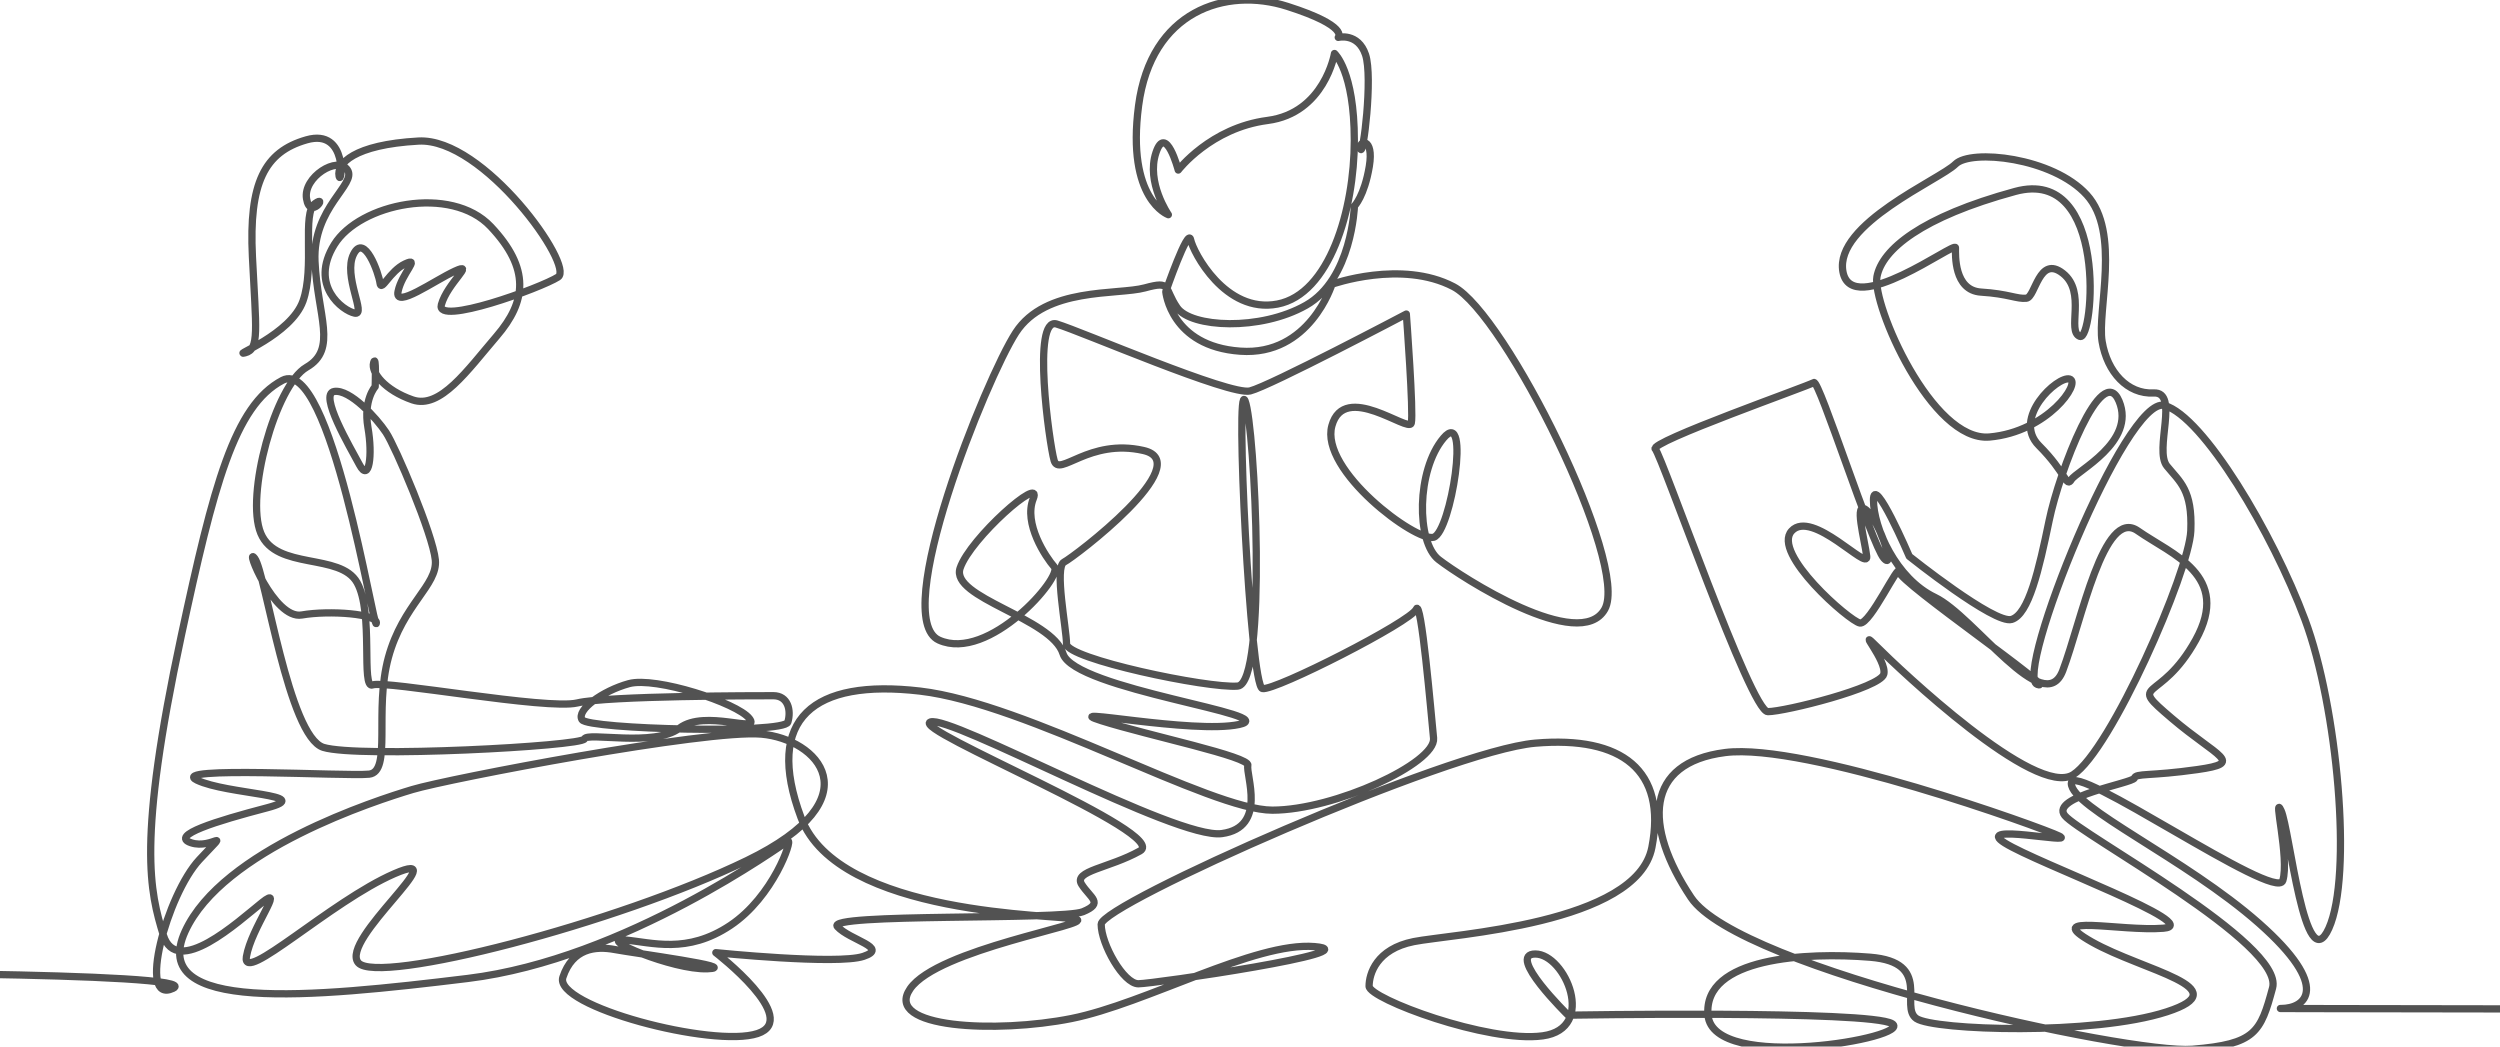 <svg width="344" height="144" viewBox="0 0 344 144" fill="none" xmlns="http://www.w3.org/2000/svg">
<g clip-path="url(#clip0_5110_666)">
<path d="M382.231 138.776C369.193 138.907 310.952 138.768 313.881 138.768C317.165 138.768 320.921 135.955 310.828 127.036C300.735 118.118 285.015 111.077 285.015 107.793C285.015 104.508 313.177 124.215 314.113 121.17C315.048 118.118 312.706 108.967 313.881 111.549C315.055 114.13 317.165 135.02 320.45 127.74C323.734 120.467 321.625 97.236 317.165 85.264C312.706 73.293 303.161 57.311 297.844 55.796C292.527 54.289 277.04 93.008 280.324 94.175C283.609 95.35 261.32 80.094 261.32 78.688C261.32 77.281 257.332 85.96 255.926 85.728C254.519 85.496 243.722 76.106 246.536 73.054C249.349 70.001 257.093 78.688 256.861 76.57C256.629 74.46 254.983 68.594 256.861 70.233C258.739 71.879 260.849 78.68 259.21 76.802C257.564 74.924 250.292 52.164 249.588 52.635C248.885 53.107 226.828 60.85 227.763 61.786C228.706 62.728 240.902 97.924 243.251 97.924C245.6 97.924 258.739 94.639 259.21 92.761C259.682 90.883 255.222 85.952 258.275 89.005C261.328 92.058 280.1 109.887 285.263 106.602C290.425 103.318 301.222 78.68 301.454 73.046C301.685 67.412 299.962 66.33 298.169 64.127C296.376 61.925 299.916 53.88 296.345 54.073C292.775 54.266 289.954 51.221 289.25 46.993C288.547 42.766 291.832 31.977 287.141 26.815C282.449 21.652 271.181 20.477 269.072 22.587C266.962 24.697 252.409 30.802 253.584 37.372C254.759 43.941 269.072 33.144 269.072 34.087C269.072 35.03 268.84 39.953 272.588 40.193C276.344 40.424 277.573 41.182 278.833 41.035C280.092 40.896 280.564 35.03 283.848 37.611C287.133 40.193 284.32 45.587 286.198 46.29C288.076 46.993 290.186 22.827 277.279 26.343C264.373 29.86 258.978 34.319 258.267 38.075C257.564 41.831 265.779 60.835 273.755 60.132C281.731 59.428 286.43 52.62 284.783 52.156C283.137 51.685 276.808 57.55 280.556 61.306C284.312 65.062 284.312 67.172 285.015 65.998C285.719 64.823 293.934 60.835 291.584 55.201C289.235 49.567 283.369 64.823 281.963 71.624C280.556 78.433 279.149 84.53 276.8 85.234C274.451 85.937 262.719 76.555 262.719 76.555C262.719 76.555 257.788 65.055 257.788 68.811C257.788 72.567 260.841 79.607 266.235 82.189C271.63 84.77 281.252 99.083 283.833 92.282C286.414 85.473 289.467 69.754 294.158 73.038C298.849 76.323 307.064 79.136 302.134 88.054C297.203 96.973 292.512 93.449 298.849 98.851C305.186 104.245 308.942 104.956 302.373 105.891C295.804 106.827 293.926 106.363 293.694 107.066C293.462 107.769 282.032 109.609 284.111 112.213C286.19 114.81 314.344 129.834 312.706 135.932C311.06 142.037 310.357 143.676 301.678 144.379C292.991 145.082 239.255 133.35 232.686 123.497C226.117 113.643 226.349 104.956 237.377 103.55C248.406 102.143 281.027 113.875 283.369 115.05C285.719 116.224 271.398 113.172 275.857 115.992C280.316 118.806 303.548 127.253 297.682 127.724C291.816 128.196 280.788 125.614 287.828 129.602C294.869 133.59 308.247 135.939 298.153 139.224C288.06 142.509 266.096 141.782 263.7 140.151C261.305 138.521 266.003 132.415 257.317 131.712C248.63 131.009 234.317 131.712 235.02 139.688C235.724 147.663 263.414 142.74 260.362 140.862C257.309 138.984 215.777 139.688 215.777 139.688C215.777 139.688 207.16 131.271 211.256 131.271C215.352 131.271 219.788 141.512 212.276 142.532C204.764 143.552 188.387 137.416 188.387 135.708C188.387 134 189.407 130.591 194.531 129.564C199.648 128.543 225.252 127.175 227.3 116.595C229.348 106.015 223.204 101.239 211.256 102.259C199.307 103.279 151.523 124.447 151.523 127.175C151.523 129.904 154.599 135.368 156.639 135.368C158.687 135.368 189.067 130.931 180.875 130.251C172.683 129.571 157.667 138.103 147.427 140.151C137.187 142.199 121.49 141.519 125.239 136.055C128.995 130.591 150.495 127.183 148.107 126.495C145.719 125.815 115.339 126.155 110.222 112.499C105.106 98.851 111.93 93.387 126.607 95.095C141.283 96.803 166.539 111.479 175.071 111.479C183.603 111.479 197.599 104.995 197.259 101.579C196.919 98.163 195.551 82.127 194.871 83.827C194.191 85.535 175.419 95.087 173.711 94.747C172.003 94.407 169.955 51.739 171.323 55.155C172.691 58.571 174.399 94.067 170.303 94.407C166.207 94.747 146.754 90.651 146.754 88.603C146.754 86.555 145.046 78.023 146.414 77.343C147.782 76.663 164.847 63.687 157.335 61.986C149.823 60.279 145.727 65.743 145.046 63.355C144.366 60.966 141.971 43.554 145.387 44.582C148.802 45.602 169.275 54.482 172.011 53.794C174.739 53.114 193.511 43.214 193.511 43.214C193.511 43.214 194.531 56.87 194.191 58.23C193.851 59.599 184.979 52.426 183.271 58.571C181.563 64.715 194.879 74.615 197.267 73.927C199.655 73.247 202.383 55.835 198.635 60.271C194.879 64.707 194.879 74.607 197.955 76.995C201.023 79.383 217.407 89.963 220.823 83.819C224.239 77.675 207.167 43.207 200.003 39.451C192.839 35.695 183.279 39.111 183.279 39.111C183.279 39.111 180.203 49.011 170.651 48.323C161.091 47.643 160.411 40.131 160.411 40.131C160.411 40.131 163.486 31.259 163.826 32.967C164.167 34.674 168.603 43.207 175.775 41.839C182.939 40.471 186.355 28.87 186.355 19.31C186.355 9.75 183.627 7.362 183.627 7.362C183.627 7.362 182.259 15.554 174.414 16.575C166.562 17.595 162.126 23.399 162.126 23.399C162.126 23.399 160.418 16.915 159.058 21.011C157.69 25.107 160.766 29.543 160.766 29.543C160.766 29.543 154.962 27.495 156.67 14.527C158.378 1.558 168.618 -1.858 177.15 0.878C185.682 3.606 184.144 5.144 184.144 5.144C184.144 5.144 186.872 4.464 187.9 7.532C188.921 10.608 187.56 21.698 187.22 20.501C186.88 19.303 189.098 18.793 188.418 22.889C187.738 26.985 186.37 28.353 186.37 28.353C186.37 28.353 186.03 38.423 179.716 42.001C173.402 45.587 163.842 45.077 161.972 42.341C160.094 39.613 161.292 38.585 157.536 39.613C153.78 40.633 143.879 39.443 139.783 45.757C135.687 52.071 122.379 85.009 129.203 88.078C136.027 91.146 146.268 79.375 145.077 78.007C143.879 76.639 140.811 72.033 142.179 68.618C143.547 65.201 133.477 74.082 132.109 78.177C130.741 82.273 144.737 85.002 146.275 89.956C147.813 94.902 176.826 98.318 170.512 99.686C164.197 101.054 145.085 97.127 151.569 99.175C158.053 101.224 172.049 104.122 171.709 105.32C171.369 106.517 174.438 113.852 168.123 114.702C161.809 115.552 130.749 98.318 128.021 99.346C125.293 100.366 161.129 114.702 156.863 117.09C152.597 119.478 147.651 119.818 148.841 121.696C150.039 123.574 151.917 124.254 149.011 125.452C146.113 126.65 113.515 125.622 115.223 127.5C116.931 129.378 122.387 130.398 118.809 131.596C115.223 132.794 98.498 131.086 98.498 131.086C98.498 131.086 110.323 140.19 104.241 142.215C98.158 144.24 76.132 138.443 77.454 134.463C78.776 130.491 81.929 130.159 84.572 130.653C87.223 131.148 102.123 133.134 97.324 133.304C92.524 133.466 82.091 128.999 85.901 129.332C89.711 129.664 94.511 131.318 100.477 127.345C106.435 123.373 109.086 115.421 108.422 115.753C107.757 116.085 86.064 131.982 64.378 134.633C42.692 137.284 20.334 139.433 25.465 128.172C30.597 116.912 51.796 110.127 56.757 108.635C61.727 107.143 97.161 100.358 104.774 101.015C112.394 101.68 120.509 109.794 102.788 118.404C85.067 127.013 51.95 135.623 49.3 132.477C46.649 129.332 63.041 116.418 54.269 120.22C45.497 124.03 33.24 135.623 33.905 131.642C34.569 127.67 39.369 121.541 36.053 124.192C32.745 126.843 24.298 134.626 22.474 128.667C20.65 122.708 18.85 115.877 24.955 87.436C29.376 66.871 32.243 55.812 38.866 52.334C45.489 48.856 51.448 87.104 51.78 85.782C52.113 84.461 45.319 83.958 41.517 84.623C37.707 85.288 33.572 74.854 35.056 76.841C36.548 78.827 39.693 101.347 44.492 102.839C49.292 104.33 80.097 102.676 80.422 101.68C80.754 100.683 90.028 102.839 93.506 100.188C96.984 97.537 104.766 101.015 103.112 98.866C101.458 96.71 90.198 93.07 86.55 94.067C82.91 95.064 79.263 97.707 80.089 99.036C80.916 100.358 107.912 101.023 108.406 99.369C108.901 97.715 108.406 95.729 106.42 95.729C104.434 95.729 83.567 95.729 79.433 96.726C75.29 97.723 52.94 93.58 51.286 94.245C49.632 94.909 51.456 84.306 49.137 80.171C46.819 76.029 38.039 78.517 35.891 73.386C33.735 68.254 37.877 53.022 42.182 50.533C46.486 48.052 43.673 43.415 43.341 35.957C43.009 28.507 49.137 25.362 47.808 23.375C46.486 21.389 41.679 24.372 42.182 27.348C42.676 30.331 45.165 26.683 43.341 28.013C41.517 29.334 43.341 36.792 41.687 41.429C40.033 46.066 31.748 49.049 33.735 48.547C35.721 48.052 35.226 45.401 34.732 35.3C34.237 25.199 36.385 20.895 42.182 19.241C47.978 17.587 46.981 25.864 46.656 24.21C46.324 22.556 48.643 19.905 57.584 19.411C66.526 18.916 79.108 36.63 76.789 38.121C74.471 39.613 59.903 44.914 60.73 41.931C61.557 38.948 65.498 35.973 62.616 37.294C59.733 38.616 54.269 42.588 54.771 40.108C55.266 37.627 57.917 35.308 55.768 36.297C53.612 37.294 52.453 40.27 52.29 38.948C52.128 37.627 50.134 31.993 48.65 34.976C47.159 37.959 50.474 43.423 48.813 43.091C47.159 42.758 42.522 39.281 45.999 33.654C49.477 28.02 62.059 25.377 67.523 31.174C72.987 36.97 72.423 41.491 68.35 46.244C64.277 50.997 60.568 56.345 56.757 55.023C52.947 53.702 51.031 51.252 51.409 49.907C51.788 48.562 51.626 53.199 51.626 53.199C51.626 53.199 49.972 55.023 50.629 58.833C51.294 62.644 50.791 66.454 49.47 63.965C48.148 61.484 43.836 54.196 45.992 53.864C48.14 53.532 51.788 57.504 53.11 59.498C54.431 61.484 59.571 73.571 59.903 77.049C60.235 80.527 55.428 83.178 53.442 90.466C51.456 97.754 53.937 106.193 50.791 106.525C47.646 106.858 22.969 105.366 27.111 107.352C31.254 109.338 43.673 109.338 36.718 111.162C29.762 112.986 23.301 114.972 26.284 115.962C29.268 116.951 31.911 113.481 27.444 118.28C22.969 123.079 18.834 138.32 23.804 136.001C28.773 133.683 -33 133.845 -33 133.845" stroke="#525252" stroke-miterlimit="10" stroke-linecap="round" stroke-linejoin="round"/>
</g>
<defs>
<clipPath id="clip0_5110_666">
<rect width="344" height="144" fill="white"/>
</clipPath>
</defs>
</svg>
